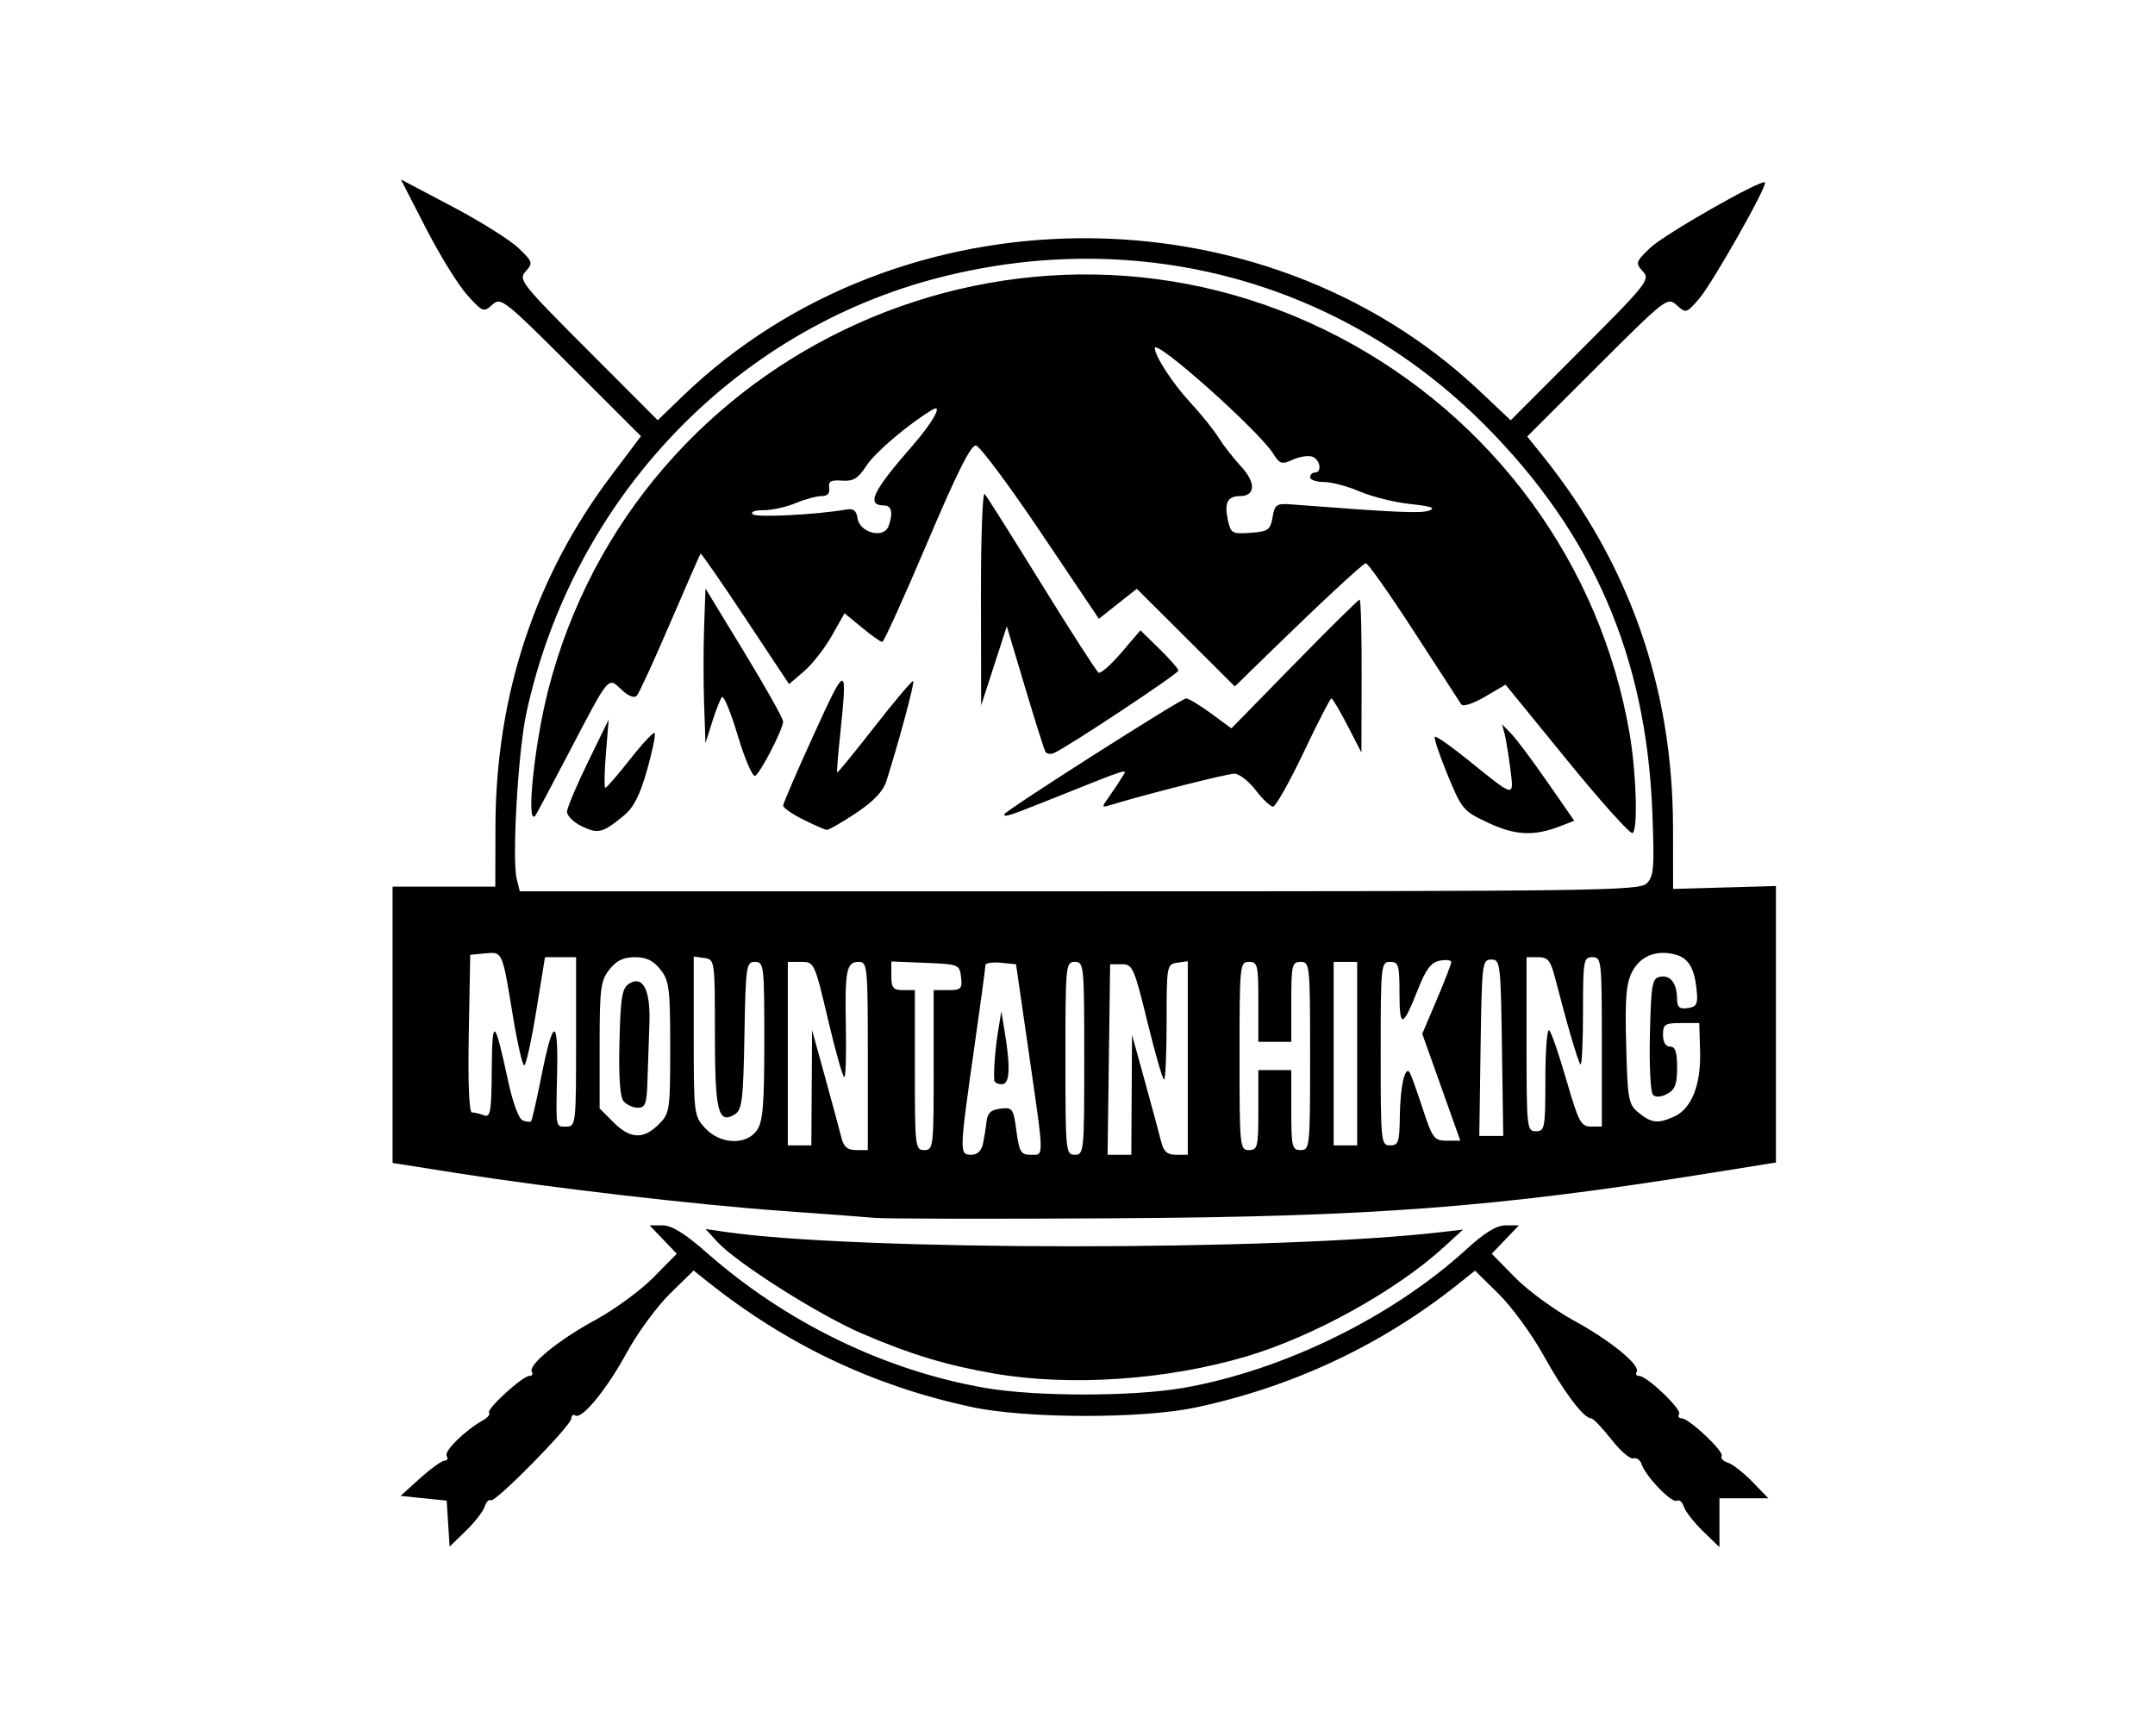 <?xml version="1.0" encoding="UTF-8" standalone="no"?>
<!-- Created with Inkscape (http://www.inkscape.org/) -->

<svg
   xmlns:dc="http://purl.org/dc/elements/1.1/"
   xmlns:cc="http://creativecommons.org/ns#"
   xmlns:rdf="http://www.w3.org/1999/02/22-rdf-syntax-ns#"
   xmlns:svg="http://www.w3.org/2000/svg"
   xmlns="http://www.w3.org/2000/svg"
   xmlns:sodipodi="http://sodipodi.sourceforge.net/DTD/sodipodi-0.dtd"
   xmlns:inkscape="http://www.inkscape.org/namespaces/inkscape"
   version="1.1"
   id="svg2776"
   width="610.667"
   height="492"
   viewBox="0 0 610.667 492"
   sodipodi:docname="mointains4.svg"
   inkscape:version="0.92.3 (2405546, 2018-03-11)">
  <defs
     id="defs2780" />
  <sodipodi:namedview
     pagecolor="#ffffff"
     bordercolor="#666666"
     borderopacity="1"
     objecttolerance="10"
     gridtolerance="10"
     guidetolerance="10"
     inkscape:pageopacity="0"
     inkscape:pageshadow="2"
     inkscape:window-width="1366"
     inkscape:window-height="705"
     id="namedview2778"
     showgrid="false"
     inkscape:zoom="0.4796748"
     inkscape:cx="305.33334"
     inkscape:cy="246"
     inkscape:window-x="-8"
     inkscape:window-y="-8"
     inkscape:window-maximized="1"
     inkscape:current-layer="svg2776" />
  <path
     style="fill:#000000;stroke-width:1.333"
     d="m 126.996,431.765 -0.414,-6.517 -6.546,-0.667 -6.546,-0.667 5.55,-5 c 3.053,-2.75 6.184,-5 6.958,-5 0.774,0 1.034,-0.606 0.576,-1.346 -0.813,-1.316 5.248,-7.265 10.247,-10.056 1.381,-0.771 2.177,-1.737 1.768,-2.146 -0.924,-0.924 9.476,-10.451 11.409,-10.451 0.774,0 1.096,-0.505 0.715,-1.122 -1.189,-1.923 7.43,-8.996 17.869,-14.665 5.5,-2.987 12.97,-8.448 16.599,-12.137 l 6.599,-6.707 -3.849,-4.017 -3.849,-4.017 h 3.696 c 2.61,0 6.308,2.3 12.583,7.823 22.351,19.677 50.352,33.28 78.668,38.218 14.411,2.513 42.046,2.513 56.377,-6.5e-4 28.276,-4.959 59.147,-20.083 80.121,-39.252 5.223,-4.774 8.534,-6.788 11.157,-6.788 h 3.729 l -3.849,4.017 -3.849,4.017 6.599,6.724 c 3.63,3.698 11.099,9.176 16.599,12.173 10.496,5.719 19.045,12.71 17.869,14.612 -0.381,0.617 -0.06,1.122 0.715,1.122 2.209,0 12.146,9.486 11.326,10.812 -0.404,0.653 -0.101,1.188 0.674,1.188 2.115,0 12.163,9.457 11.385,10.716 -0.371,0.601 0.42,1.44 1.759,1.865 1.339,0.425 4.465,2.868 6.948,5.429 l 4.514,4.657 h -6.928 -6.928 v 6.928 6.928 l -4.657,-4.514 c -2.561,-2.482 -5.004,-5.609 -5.429,-6.948 -0.425,-1.339 -1.314,-2.099 -1.977,-1.69 -1.362,0.842 -8.804,-6.846 -9.974,-10.304 -0.422,-1.246 -1.486,-2.016 -2.365,-1.712 -0.879,0.304 -3.696,-2.126 -6.259,-5.401 -2.563,-3.275 -5.142,-5.955 -5.731,-5.955 -2.086,0 -7.717,-7.475 -13.559,-18 -3.256,-5.867 -8.934,-13.629 -12.618,-17.25 l -6.698,-6.583 -5.034,4.007 c -21.48,17.101 -46.729,28.945 -74.111,34.764 -15.277,3.247 -48.13,3.176 -63.535,-0.136 -27.93,-6.005 -52.5,-17.702 -75.067,-35.735 l -3.68,-2.941 -6.729,6.604 c -3.701,3.632 -9.181,11.104 -12.177,16.604 -5.719,10.496 -12.71,19.045 -14.612,17.869 -0.617,-0.381 -1.122,-0.012 -1.122,0.822 0,2.037 -21.581,23.979 -22.827,23.209 -0.54,-0.333 -1.329,0.489 -1.754,1.828 -0.425,1.339 -2.832,4.43 -5.349,6.87 l -4.576,4.435 z m 154.919,-42.497 c -13.489,-2.303 -23.749,-5.399 -37.611,-11.351 -12.313,-5.287 -35.483,-19.972 -41.056,-26.021 l -3.333,-3.618 5.333,0.784 c 37.119,5.453 156.924,5.5 203.333,0.08 l 6,-0.701 -5.333,4.882 c -13.569,12.419 -37.038,25.426 -56.058,31.067 -22.541,6.685 -49.774,8.549 -71.276,4.879 z m -34,-44.141 c -2.933,-0.27 -14.633,-1.148 -26,-1.951 -24.061,-1.7 -66.13,-6.586 -92.333,-10.722 l -18.333,-2.894 v -39.155 -39.155 h 14.552 14.552 l 0.043,-17 c 0.094,-37.215 11.185,-70.787 32.892,-99.568 l 8.352,-11.074 -19.804,-19.771 c -19.075,-19.043 -19.898,-19.687 -22.341,-17.476 -2.428,2.197 -2.732,2.079 -7.109,-2.766 -2.515,-2.784 -7.772,-11.291 -11.683,-18.904 l -7.111,-13.843 14.495,7.642 c 7.972,4.203 16.438,9.504 18.813,11.78 4.087,3.918 4.198,4.271 2.074,6.617 -2.141,2.366 -1.342,3.381 17.581,22.336 l 19.824,19.857 7.137,-6.874 C 254.792,53.188 357.506,52.523 419.222,110.742 l 8.867,8.365 19.838,-19.872 c 18.937,-18.968 19.736,-19.984 17.595,-22.35 -2.123,-2.346 -2.013,-2.7 2.074,-6.629 3.992,-3.838 31.549,-19.554 32.543,-18.56 0.822,0.822 -14.872,28.567 -18.609,32.9 -3.622,4.2 -3.784,4.248 -6.391,1.889 -2.627,-2.377 -3.029,-2.067 -22.523,17.395 l -19.849,19.815 4.373,5.443 c 24.56,30.57 36.896,65.778 36.946,105.443 l 0.022,17.333 14.569,-0.417 14.569,-0.417 v 39.178 39.178 l -18.333,2.942 c -60.806,9.759 -96.002,12.439 -169,12.868 -34.467,0.203 -65.067,0.148 -68,-0.123 z m 30.601,-20.879 c 0.359,-1.65 0.82,-4.5 1.025,-6.333 0.282,-2.515 1.259,-3.436 3.983,-3.75 3.407,-0.393 3.66,-0.038 4.505,6.333 0.791,5.961 1.265,6.75 4.057,6.75 3.842,0 3.877,1.704 -0.607,-29.333 l -3.564,-24.667 -4.333,-0.418 c -2.383,-0.23 -4.333,0.076 -4.333,0.68 0,0.604 -1.492,11.592 -3.315,24.418 -4.081,28.707 -4.096,29.32 -0.71,29.32 1.657,0 2.884,-1.118 3.293,-3 z m 3.257,-18 c -0.295,-2.09 0.252,-9.206 1.102,-14.333 l 0.884,-5.333 0.979,6 c 1.653,10.134 1.399,14.667 -0.823,14.667 -1.1,0 -2.064,-0.45 -2.141,-1 z m 25.475,-6.333 c 0,-26.444 -0.087,-27.333 -2.667,-27.333 -2.58,0 -2.667,0.889 -2.667,27.333 0,26.444 0.087,27.333 2.667,27.333 2.58,0 2.667,-0.889 2.667,-27.333 z m 13.436,10.333 0.103,-17 3.681,13.333 c 2.025,7.333 4.09,14.983 4.59,17 0.686,2.771 1.716,3.667 4.216,3.667 h 3.308 v -27.426 -27.426 l -3,0.426 c -2.925,0.415 -3,0.836 -3,16.761 0,8.984 -0.324,16.334 -0.72,16.333 -0.396,-7.9e-4 -2.52,-7.351 -4.719,-16.335 -3.765,-15.381 -4.19,-16.333 -7.28,-16.333 h -3.281 l -0.361,27 -0.361,27 h 3.361 3.361 l 0.103,-17 z m -74.769,-11 c 0,-25.468 -0.116,-26.667 -2.577,-26.667 -3.485,0 -3.955,2.382 -3.641,18.444 0.148,7.578 -0.042,13.971 -0.424,14.207 -0.382,0.236 -2.447,-7.014 -4.589,-16.111 -3.85,-16.347 -3.939,-16.54 -7.666,-16.54 h -3.771 v 26 26 h 3.333 3.333 l 0.103,-16.333 0.103,-16.333 3.681,13.333 c 2.025,7.333 4.09,14.983 4.59,17 0.686,2.771 1.716,3.667 4.216,3.667 h 3.308 v -26.667 z m 18.667,4 v -22.667 h 4.089 c 3.674,0 4.046,-0.372 3.667,-3.667 -0.412,-3.582 -0.645,-3.676 -10.089,-4.058 l -9.667,-0.392 v 4.058 c 0,3.44 0.508,4.058 3.333,4.058 h 3.333 v 22.667 c 0,21.778 0.105,22.667 2.667,22.667 2.562,0 2.667,-0.889 2.667,-22.667 z m 92,11.333 v -11.333 h 4.667 4.667 v 11.333 c 0,10.444 0.209,11.333 2.667,11.333 2.578,0 2.667,-0.889 2.667,-26.667 0,-25.778 -0.089,-26.667 -2.667,-26.667 -2.458,0 -2.667,0.889 -2.667,11.333 v 11.333 h -4.667 -4.667 v -11.333 c 0,-10.444 -0.209,-11.333 -2.667,-11.333 -2.578,0 -2.667,0.889 -2.667,26.667 0,25.778 0.089,26.667 2.667,26.667 2.458,0 2.667,-0.889 2.667,-11.333 z m 28,-16 v -26 h -3.333 -3.333 v 26 26 h 3.333 3.333 z m 12.094,17.667 c 0.095,-8.417 1.509,-14.536 2.831,-12.245 0.395,0.685 2.047,5.295 3.672,10.245 2.739,8.344 3.234,9 6.794,9 h 3.84 l -5.392,-15.149 -5.392,-15.149 4.109,-9.657 c 2.26,-5.311 4.109,-10.111 4.109,-10.666 0,-0.555 -1.455,-0.731 -3.234,-0.391 -2.479,0.474 -3.928,2.377 -6.208,8.148 -4.323,10.946 -5.225,11.141 -5.225,1.13 0,-8.044 -0.265,-8.933 -2.667,-8.933 -2.575,0 -2.667,0.889 -2.667,26 0,25.111 0.091,26 2.667,26 2.372,0 2.677,-0.92 2.76,-8.333 z m -182.169,4.037 c 1.678,-2.396 2.076,-7.245 2.076,-25.333 0,-21.385 -0.116,-22.37 -2.633,-22.37 -2.494,0 -2.652,1.102 -3,20.857 -0.318,18.037 -0.678,21.052 -2.664,22.303 -4.782,3.013 -5.703,-0.685 -5.703,-22.898 0,-20.688 -0.034,-20.933 -3,-21.355 l -3,-0.426 v 22.565 c 0,22.104 0.067,22.637 3.27,26.093 4.272,4.61 11.623,4.893 14.655,0.565 z m -27.864,-1.643 c 3.161,-3.161 3.273,-3.906 3.273,-21.82 0,-16.745 -0.269,-18.889 -2.763,-22.061 -2.004,-2.548 -3.992,-3.513 -7.237,-3.513 -3.244,0 -5.232,0.965 -7.237,3.513 -2.484,3.158 -2.763,5.323 -2.763,21.436 v 17.923 l 3.897,3.897 c 4.757,4.757 8.515,4.94 12.83,0.625 z m -9.942,-6.585 c -1.019,-1.228 -1.413,-6.942 -1.163,-16.858 0.323,-12.787 0.734,-15.218 2.79,-16.476 3.935,-2.408 6.07,1.95 5.69,11.614 -0.178,4.534 -0.424,11.694 -0.546,15.91 -0.189,6.532 -0.593,7.667 -2.726,7.667 -1.377,0 -3.197,-0.836 -4.045,-1.858 z m 248.911,-15.142 c -0.348,-23.99 -0.47,-25 -3.029,-25 -2.559,0 -2.681,1.01 -3.029,25 l -0.363,25 h 3.392 3.392 z m 12.304,8.733 c 0,-8.227 0.505,-14.365 1.125,-13.667 0.619,0.697 2.818,7.117 4.888,14.267 3.374,11.657 4.084,13 6.875,13 h 3.112 v -24 c 0,-23.111 -0.099,-24 -2.667,-24 -2.514,0 -2.667,0.889 -2.667,15.556 0,8.556 -0.325,15.231 -0.722,14.833 -0.669,-0.669 -3.75,-11.174 -7.25,-24.722 -1.223,-4.735 -2.003,-5.667 -4.746,-5.667 h -3.282 v 24.667 c 0,23.778 0.096,24.667 2.667,24.667 2.508,0 2.667,-0.889 2.667,-14.933 z m -274.667,-10.4 v -24 h -4.407 -4.407 l -2.491,15.333 c -1.37,8.433 -2.899,15.333 -3.398,15.333 -0.499,0 -1.961,-6.424 -3.249,-14.275 -2.988,-18.208 -2.872,-17.952 -7.885,-17.464 l -4.163,0.405 -0.408,22.333 c -0.254,13.883 0.084,22.333 0.891,22.333 0.714,0 2.248,0.364 3.408,0.809 1.836,0.704 2.123,-0.981 2.214,-13 0.115,-15.055 0.796,-14.571 4.633,3.293 1.313,6.113 3.029,10.737 4.142,11.165 1.046,0.401 2.113,0.505 2.373,0.231 0.259,-0.274 1.545,-5.898 2.857,-12.498 3.34,-16.801 4.842,-17.244 4.514,-1.333 -0.336,16.328 -0.512,15.333 2.708,15.333 2.568,0 2.667,-0.889 2.667,-24 z m 311.206,21.149 c 4.897,-2.231 7.585,-9.019 7.303,-18.438 l -0.241,-8.044 h -5.134 c -4.587,0 -5.134,0.355 -5.134,3.333 0,2.074 0.756,3.333 2,3.333 1.479,0 2,1.55 2,5.953 0,4.69 -0.596,6.272 -2.81,7.457 -1.723,0.922 -3.287,1.026 -4.044,0.269 -0.679,-0.679 -1.065,-8.377 -0.857,-17.107 0.34,-14.311 0.624,-15.92 2.884,-16.354 2.923,-0.56 4.777,1.834 4.806,6.208 0.016,2.44 0.653,3.003 3.02,2.667 2.568,-0.365 2.933,-1.098 2.533,-5.093 -0.638,-6.38 -2.346,-9.152 -6.238,-10.129 -5.28,-1.325 -9.746,0.512 -12.043,4.953 -1.699,3.286 -2.041,7.487 -1.691,20.768 0.412,15.625 0.633,16.806 3.587,19.195 3.639,2.943 5.449,3.128 10.059,1.028 z m -7.792,-66.087 c 1.993,-1.993 2.184,-4.487 1.553,-20.333 C 466.465,185.984 451.381,151.201 420.703,120.416 380.167,79.736 323.051,64.224 266.564,78.553 207.907,93.433 162.277,141.455 149.143,202.132 c -2.33,10.766 -4.107,41.432 -2.721,46.955 l 0.877,3.495 h 158.546 c 147.587,0 158.703,-0.157 160.818,-2.272 z M 164.915,234.179 c -2.383,-1.144 -4.29,-3.022 -4.238,-4.172 0.052,-1.15 2.73,-7.491 5.95,-14.091 l 5.855,-12 -0.789,9.667 c -0.434,5.317 -0.5,9.667 -0.147,9.667 0.353,0 3.497,-3.634 6.986,-8.075 3.489,-4.441 6.627,-7.792 6.973,-7.446 0.346,0.346 -0.608,5.029 -2.12,10.408 -1.964,6.987 -3.803,10.655 -6.443,12.846 -6.116,5.076 -7.403,5.418 -12.028,3.198 z m 256.904,-0.969 c -7.177,-3.345 -7.572,-3.809 -11.621,-13.646 -2.305,-5.601 -3.93,-10.445 -3.61,-10.766 0.32,-0.32 4.65,2.705 9.621,6.724 13.222,10.687 12.823,10.611 11.758,2.231 -0.501,-3.944 -1.231,-8.37 -1.621,-9.837 l -0.71,-2.667 2.603,2.667 c 1.432,1.467 6.035,7.616 10.23,13.665 l 7.627,10.998 -3.757,1.47 c -7.578,2.964 -12.82,2.75 -20.52,-0.839 z m 22.123,-17.946 -17.307,-21.243 -5.855,3.431 c -3.347,1.962 -6.214,2.886 -6.693,2.158 -0.461,-0.7 -6.539,-10.061 -13.505,-20.802 -6.967,-10.741 -13.075,-19.386 -13.573,-19.211 -1.106,0.387 -12.851,11.294 -26.764,24.854 l -10.337,10.075 -13.886,-13.839 -13.886,-13.839 -5.37,4.253 -5.37,4.253 -16.407,-24.387 c -9.024,-13.413 -17.307,-24.536 -18.407,-24.717 -1.434,-0.237 -5.361,7.593 -13.877,27.667 -6.532,15.398 -12.246,27.997 -12.696,27.997 -0.451,0 -3.039,-1.83 -5.753,-4.067 l -4.934,-4.067 -3.615,6.4 c -1.988,3.52 -5.526,8.04 -7.861,10.045 l -4.246,3.644 -12.379,-18.664 c -6.808,-10.265 -12.523,-18.505 -12.698,-18.311 -0.176,0.194 -4.055,9.052 -8.62,19.686 -4.565,10.633 -8.822,19.895 -9.46,20.582 -0.703,0.758 -2.398,0.085 -4.31,-1.711 -3.898,-3.662 -3.307,-4.368 -14.905,17.795 -4.989,9.533 -9.275,17.583 -9.525,17.889 -2.7,3.303 -0.315,-20.125 3.612,-35.48 24.92,-97.437 134.906,-146.66 223.971,-100.236 43.797,22.828 74.264,64.371 82.502,112.494 1.939,11.326 2.399,27.634 0.794,28.157 -0.733,0.239 -9.121,-9.125 -18.64,-20.808 z M 251.773,149.14 c 1.356,-3.533 0.911,-5.891 -1.112,-5.891 -5.353,0 -3.534,-3.871 8.038,-17.102 5.625,-6.431 8.634,-11.898 5.535,-10.054 -6.709,3.992 -16.207,12.045 -18.681,15.839 -2.404,3.687 -3.733,4.501 -6.97,4.269 -3.153,-0.225 -3.917,0.208 -3.608,2.047 0.26,1.549 -0.47,2.333 -2.171,2.333 -1.409,0 -4.716,0.9 -7.349,2 -2.633,1.1 -6.726,2 -9.096,2 -2.518,0 -3.783,0.481 -3.043,1.156 1.079,0.985 18.128,0.114 26.599,-1.359 1.909,-0.332 2.784,0.365 3.082,2.454 0.59,4.141 7.386,5.927 8.776,2.306 z m 108.831,-2.558 c 0.637,-3.635 1.124,-3.967 5.34,-3.642 29.682,2.29 36.74,2.606 39.067,1.745 1.956,-0.723 0.464,-1.241 -5.312,-1.845 -4.417,-0.462 -10.875,-2.058 -14.351,-3.548 -3.476,-1.49 -8.07,-2.709 -10.209,-2.709 -2.139,0 -3.889,-0.6 -3.889,-1.333 0,-0.733 0.6,-1.333 1.333,-1.333 2.104,0 1.552,-3.631 -0.682,-4.488 -1.109,-0.425 -3.595,-0.054 -5.525,0.825 -3.154,1.437 -3.72,1.264 -5.591,-1.702 -4.152,-6.585 -33.535,-32.763 -33.535,-29.877 0,2.219 5.099,10.048 9.948,15.275 3.078,3.318 6.707,7.818 8.065,10 1.357,2.182 4.239,5.878 6.404,8.213 4.262,4.597 4.127,8.421 -0.296,8.421 -3.525,0 -4.497,1.917 -3.431,6.77 0.834,3.795 1.22,4.014 6.426,3.634 4.989,-0.364 5.608,-0.801 6.24,-4.404 z m -133.022,85.655 c -3.117,-1.566 -5.667,-3.333 -5.667,-3.927 0,-0.594 3.894,-9.626 8.654,-20.071 9.346,-20.51 9.649,-20.496 7.468,0.343 -0.576,5.5 -0.94,10.148 -0.811,10.329 0.13,0.181 4.923,-5.684 10.652,-13.033 5.729,-7.349 10.638,-13.14 10.909,-12.868 0.441,0.441 -4.129,17.438 -7.641,28.418 -0.907,2.837 -3.668,5.728 -8.597,9 -3.993,2.651 -7.719,4.783 -8.281,4.738 -0.561,-0.045 -3.571,-1.364 -6.687,-2.929 z m 57,-1.481 c 0,-0.858 50.175,-32.84 51.521,-32.84 0.708,0 3.886,1.912 7.063,4.248 l 5.777,4.248 17.852,-18.248 c 9.818,-10.036 18.137,-18.248 18.486,-18.248 0.349,0 0.606,9.75 0.57,21.667 l -0.064,21.667 -3.957,-7.667 c -2.177,-4.217 -4.226,-7.667 -4.555,-7.667 -0.329,0 -3.877,6.9 -7.886,15.333 -4.009,8.433 -7.9,15.333 -8.647,15.333 -0.747,0 -2.96,-2.1 -4.918,-4.667 -1.958,-2.567 -4.678,-4.667 -6.046,-4.667 -2.041,0 -25.007,5.813 -35.146,8.897 -2.512,0.764 -2.526,0.67 -0.344,-2.384 1.249,-1.749 2.896,-4.229 3.661,-5.511 1.537,-2.577 3.464,-3.186 -21.737,6.864 -10.459,4.171 -11.632,4.538 -11.632,3.642 z m -75.481,-22.186 c -1.994,-6.644 -4.025,-11.61 -4.514,-11.034 -0.489,0.576 -1.74,3.747 -2.78,7.046 l -1.891,6 -0.387,-11 c -0.213,-6.05 -0.213,-15.904 0,-21.899 l 0.387,-10.899 11,18.065 c 6.05,9.936 11,18.76 11,19.61 0,2.117 -6.311,14.413 -7.903,15.396 -0.71,0.439 -2.911,-4.617 -4.912,-11.285 z m 87.125,4.437 c -0.345,-0.6 -2.945,-8.839 -5.777,-18.309 l -5.151,-17.218 -3.634,11.218 -3.634,11.218 -0.057,-30.6 c -0.031,-16.83 0.445,-30.03 1.06,-29.333 0.614,0.697 7.888,12.227 16.164,25.623 8.276,13.396 15.523,24.65 16.105,25.01 0.581,0.359 3.489,-2.191 6.46,-5.668 l 5.403,-6.321 5.375,5.249 c 2.956,2.887 5.375,5.657 5.375,6.156 0,0.903 -32.118,22.169 -35.362,23.414 -0.936,0.359 -1.984,0.162 -2.329,-0.438 z"
     id="path3329"
     inkscape:connector-curvature="0" />
</svg>
